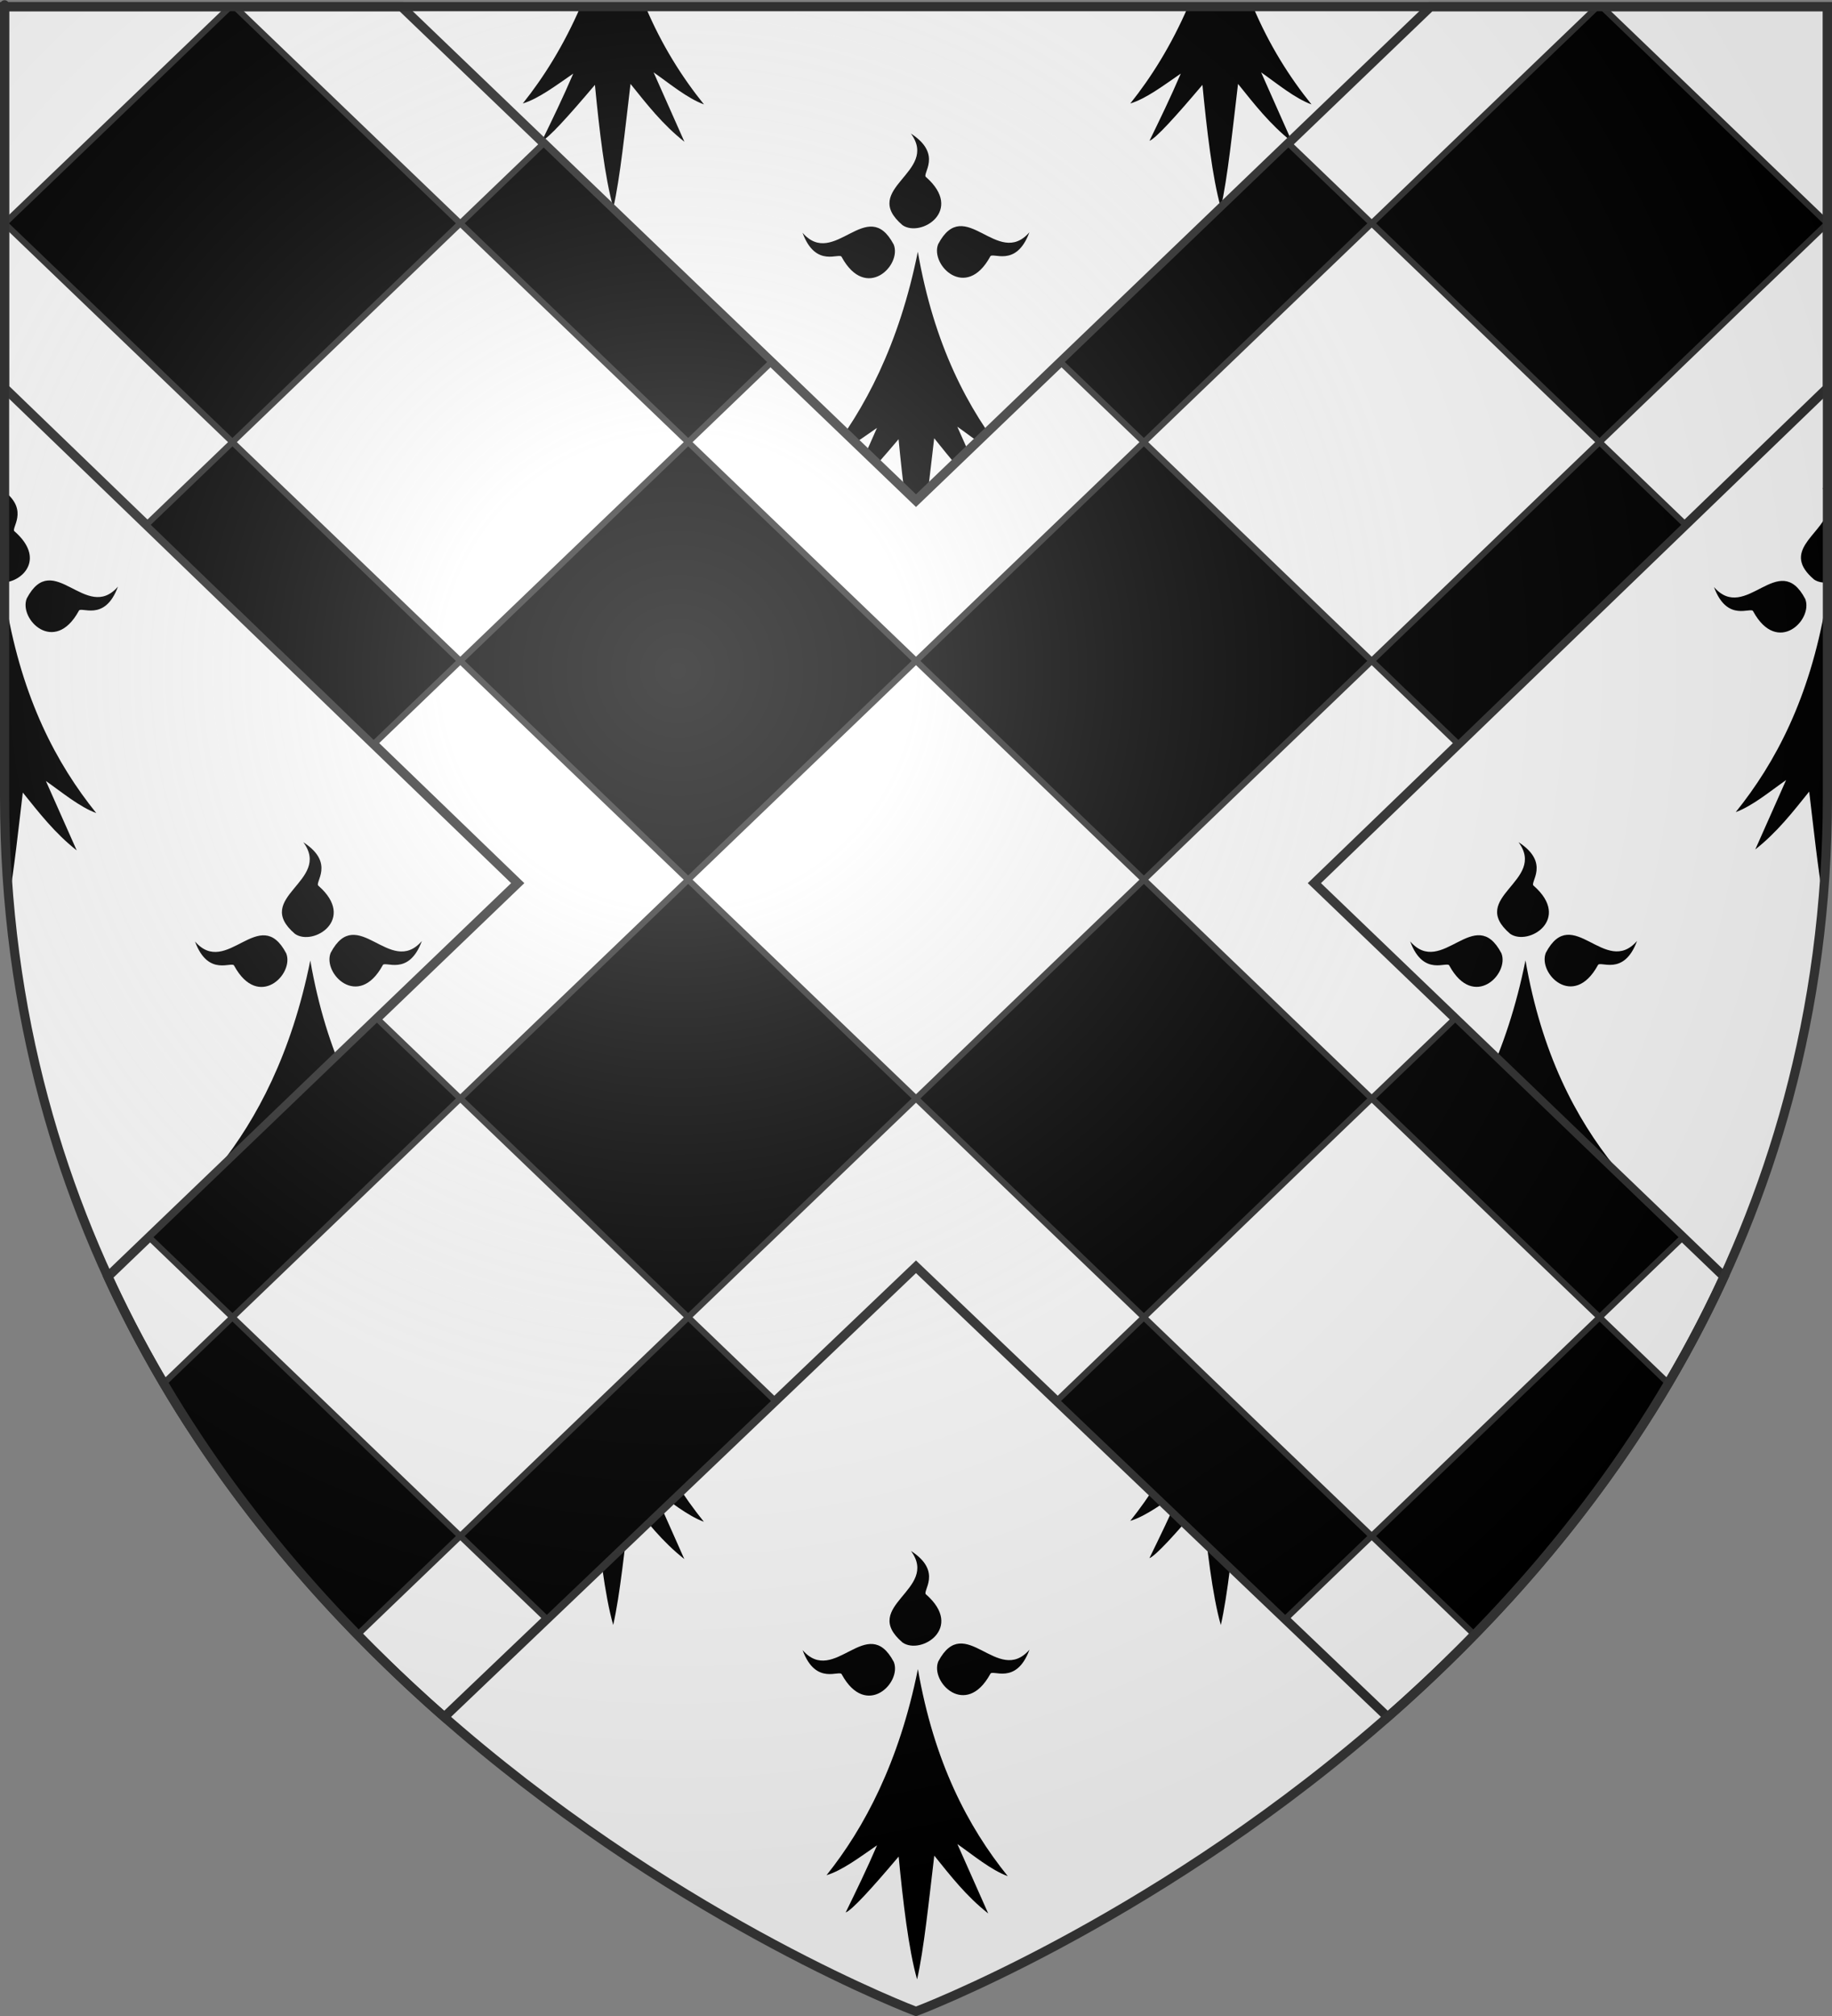 <?xml version="1.0" encoding="UTF-8" standalone="no"?>
<svg
   xmlns:dc="http://purl.org/dc/elements/1.1/"
   xmlns:cc="http://creativecommons.org/ns#"
   xmlns:rdf="http://www.w3.org/1999/02/22-rdf-syntax-ns#"
   xmlns:svg="http://www.w3.org/2000/svg"
   xmlns="http://www.w3.org/2000/svg"
   xmlns:xlink="http://www.w3.org/1999/xlink"
   xmlns:sodipodi="http://sodipodi.sourceforge.net/DTD/sodipodi-0.dtd"
   xmlns:inkscape="http://www.inkscape.org/namespaces/inkscape"
   height="660"
   width="600"
   version="1.0"
   id="svg2"
   sodipodi:version="0.32"
   inkscape:version="0.47pre1"
   sodipodi:docname="Espondeilhan.svg"
   inkscape:export-filename="/Users/olivier/Desktop/Blason Rouge/Blason_Vide_3D.png"
   inkscape:export-xdpi="144"
   inkscape:export-ydpi="144"
   inkscape:output_extension="org.inkscape.output.svg.inkscape">
  <rect width="100%" height="100%" fill="#808080" stroke="none"/>
  <sodipodi:namedview
     inkscape:window-height="706"
     inkscape:window-width="1366"
     inkscape:pageshadow="2"
     inkscape:pageopacity="0.0"
     guidetolerance="10.0"
     gridtolerance="10.0"
     objecttolerance="10.0"
     borderopacity="1.0"
     bordercolor="#666666"
     pagecolor="#ffffff"
     id="base"
     showgrid="false"
     height="660px"
     inkscape:zoom="0.7204351"
     inkscape:cx="216.71334"
     inkscape:cy="329.66161"
     inkscape:window-x="-8"
     inkscape:window-y="-8"
     inkscape:current-layer="layer3"
     inkscape:object-nodes="true"
     inkscape:window-maximized="1" />
  <desc
     id="desc4">Flag of Canton of Valais (Wallis)</desc>
  <defs
     id="defs6">
    <linearGradient
       id="linearGradient2893">
      <stop
         style="stop-color:white;stop-opacity:0.314;"
         offset="0"
         id="stop2895" />
      <stop
         id="stop2897"
         offset="0.19"
         style="stop-color:white;stop-opacity:0.251;" />
      <stop
         style="stop-color:#6b6b6b;stop-opacity:0.125;"
         offset="0.6"
         id="stop2901" />
      <stop
         style="stop-color:black;stop-opacity:0.125;"
         offset="1"
         id="stop2899" />
    </linearGradient>
    <radialGradient
       inkscape:collect="always"
       xlink:href="#linearGradient2893"
       id="radialGradient3163"
       gradientUnits="userSpaceOnUse"
       gradientTransform="matrix(1.353,0,0,1.349,-77.629,-85.747)"
       cx="221.445"
       cy="226.331"
       fx="221.445"
       fy="226.331"
       r="300" />
    <radialGradient
       r="300"
       fy="226.331"
       fx="221.445"
       cy="226.331"
       cx="221.445"
       gradientTransform="matrix(1.353,0,0,1.349,-77.629,-85.747)"
       gradientUnits="userSpaceOnUse"
       id="radialGradient3163-0"
       xlink:href="#linearGradient2893-5"
       inkscape:collect="always" />
    <linearGradient
       id="linearGradient2893-5">
      <stop
         id="stop2895-0"
         offset="0"
         style="stop-color:white;stop-opacity:0.314;" />
      <stop
         style="stop-color:white;stop-opacity:0.251;"
         offset="0.19"
         id="stop2897-2" />
      <stop
         id="stop2901-8"
         offset="0.6"
         style="stop-color:#6b6b6b;stop-opacity:0.125;" />
      <stop
         id="stop2899-6"
         offset="1"
         style="stop-color:black;stop-opacity:0.125;" />
    </linearGradient>
    <radialGradient
       inkscape:collect="always"
       xlink:href="#linearGradient2893-5"
       id="radialGradient15473"
       gradientUnits="userSpaceOnUse"
       gradientTransform="matrix(1.353,0,0,1.349,-77.629,-85.747)"
       cx="221.445"
       cy="226.331"
       fx="221.445"
       fy="226.331"
       r="300" />
  </defs>
  <g
     inkscape:groupmode="layer"
     id="layer3"
     inkscape:label="Fond écu"
     style="display:inline">
    <g
       id="g12820"
       transform="translate(2472.693,95.365)" />
    <g
       id="g3645"
       transform="translate(1652.462,-502.36)">
      <g
         id="g7133"
         transform="translate(109.318,303.367)" />
    </g>
    <g
       style="display:inline"
       id="g6129"
       transform="translate(941.367,104.599)" />
    <g
       transform="translate(1772.693,95.365)"
       style="display:inline"
       inkscape:label="Meubles"
       id="g20265" />
    <g
       id="g50302"
       transform="translate(4706.483,912.075)" />
    <g
       id="g50306"
       transform="translate(3886.252,314.351)">
      <g
         id="g50308"
         transform="translate(109.318,303.367)" />
    </g>
    <g
       style="display:inline"
       id="g50310"
       transform="translate(3175.157,921.309)" />
    <g
       transform="translate(4006.483,912.076)"
       style="display:inline"
       inkscape:label="Meubles"
       id="g50312" />
    <g
       id="g4387"
       inkscape:label="Meubles"
       style="display:inline"
       transform="translate(3306.483,912.076)" />
    <g
       id="g6860"
       inkscape:label="Meubles"
       transform="translate(700,-2.8023842e-4)" />
    <g
       id="g7057"
       transform="translate(2472.693,95.365)" />
    <g
       id="g7059"
       transform="translate(1652.462,-502.36)">
      <g
         id="g7061"
         transform="translate(109.318,303.367)" />
    </g>
    <g
       style="display:inline"
       id="g7063"
       transform="translate(941.367,104.599)" />
    <g
       transform="translate(1772.693,95.365)"
       style="display:inline"
       inkscape:label="Meubles"
       id="g7065" />
    <g
       id="g7067"
       transform="translate(4706.483,912.075)" />
    <g
       id="g7069"
       transform="translate(3886.252,314.351)">
      <g
         id="g7071"
         transform="translate(109.318,303.367)" />
    </g>
    <g
       style="display:inline"
       id="g7073"
       transform="translate(3175.157,921.309)" />
    <g
       transform="translate(4006.483,912.076)"
       style="display:inline"
       inkscape:label="Meubles"
       id="g7075" />
    <g
       id="g7077"
       inkscape:label="Meubles"
       style="display:inline"
       transform="translate(3306.483,912.076)" />
    <g
       id="g7084"
       inkscape:label="Meubles"
       transform="translate(700,-2.8023842e-4)" />
    <g
       id="g7846"
       inkscape:label="Meubles"
       transform="translate(700,-2.8023842e-4)" />
    <path
       id="path6412"
       style="fill:#ffffff;fill-opacity:1;fill-rule:evenodd;stroke:none"
       d="m 300,658.5 c 0,0 298.5,-112.436 298.5,-398.182 0,-285.746 0,-258.818 0,-258.818 l -597,0 0,258.818 C 1.5,546.064 300,658.5 300,658.5 z"
       sodipodi:nodetypes="cccccc" />
    <g
       id="g8550"
       transform="translate(2472.693,95.365)" />
    <g
       id="g8552"
       transform="translate(1652.462,-502.36)">
      <g
         id="g8554"
         transform="translate(109.318,303.367)" />
    </g>
    <g
       style="display:inline"
       id="g8556"
       transform="translate(941.367,104.599)" />
    <g
       transform="translate(1772.693,95.365)"
       style="display:inline"
       inkscape:label="Meubles"
       id="g8558" />
    <g
       id="g8560"
       transform="translate(4706.483,912.075)" />
    <g
       id="g8562"
       transform="translate(3886.252,314.351)">
      <g
         id="g8564"
         transform="translate(109.318,303.367)" />
    </g>
    <g
       style="display:inline"
       id="g8566"
       transform="translate(3175.157,921.309)" />
    <g
       transform="translate(4006.483,912.076)"
       style="display:inline"
       inkscape:label="Meubles"
       id="g8568" />
    <g
       id="g8570"
       inkscape:label="Meubles"
       style="display:inline"
       transform="translate(3306.483,912.076)" />
    <g
       id="g3768"
       transform="translate(-700,-5.6047684e-4)">
      <g
         style="fill:#000000"
         transform="translate(210.358,-274.574)"
         id="g7023">
        <path
           d="m 690.742,472.983 c -6.121,30.431 -17.53,51.977 -29.925,67.467 5.152,-1.546 10.944,-5.942 16.545,-9.788 -3.425,7.98 -6.85,14.951 -10.274,21.992 2.045,-0.758 8.534,-7.866 17.347,-18.293 1.382,14.335 3.25,30.479 6.04,40.199 2.222,-9.704 3.866,-25.767 5.629,-40.514 5.313,6.595 10.473,13.266 17.662,18.924 l -10.093,-22.708 c 5.211,3.645 10.97,8.47 16.497,10.504 -13.103,-16.263 -24.137,-37.348 -29.428,-67.782 z"
           style="fill:#000000;fill-opacity:1;fill-rule:evenodd;stroke:none"
           id="path7011" />
        <path
           d="m 665.825,474.752 c -0.562,-1.77 -8.48,3.895 -12.845,-7.981 10.413,11.973 21.173,-12.605 29.877,3.881 2.686,6.802 -9.081,18.603 -17.031,4.1 z"
           style="fill:#000000;fill-opacity:1;fill-rule:evenodd;stroke:none"
           id="path7013" />
        <path
           d="m 714.435,474.601 c 0.562,-1.77 8.48,3.895 12.845,-7.981 -10.413,11.973 -21.173,-12.605 -29.877,3.881 -2.686,6.802 9.081,18.603 17.031,4.1 z"
           style="fill:#000000;fill-opacity:1;fill-rule:evenodd;stroke:none;display:inline"
           id="path7015" />
        <path
           d="m 693.456,448.57 c -1.605,-0.935 5.651,-7.426 -4.987,-14.277 9.413,12.774 -16.92,17.913 -2.73,30.004 6.052,4.105 20.136,-4.804 7.717,-15.727 z"
           style="fill:#000000;fill-opacity:1;fill-rule:evenodd;stroke:none;display:inline"
           id="path7017" />
      </g>
      <use
         height="660"
         width="600"
         transform="translate(-99.502,-115.995)"
         id="use3629"
         xlink:href="#g7023"
         y="0"
         x="0" />
      <use
         height="660"
         width="600"
         transform="translate(199,0)"
         id="use3631"
         xlink:href="#use3629"
         y="0"
         x="0" />
      <use
         height="660"
         width="600"
         transform="translate(199.025,0.009)"
         id="use3633"
         xlink:href="#use3631"
         y="0"
         x="0" />
      <use
         height="660"
         width="600"
         transform="translate(-99.52,116.014)"
         id="use3635"
         xlink:href="#use3633"
         y="0"
         x="0" />
      <use
         height="660"
         width="600"
         transform="translate(99.509,115.972)"
         id="use3637"
         xlink:href="#use3635"
         y="0"
         x="0" />
      <use
         height="660"
         width="600"
         transform="translate(-199.012,0.001)"
         id="use3639"
         xlink:href="#use3637"
         y="0"
         x="0" />
      <use
         height="660"
         width="600"
         transform="translate(99.503,116.027)"
         id="use3641"
         xlink:href="#use3639"
         y="0"
         x="0" />
      <use
         height="660"
         width="600"
         transform="translate(-199.006,-0.023)"
         id="use3643"
         xlink:href="#use3641"
         y="0"
         x="0" />
      <use
         height="660"
         width="600"
         transform="translate(-99.471,-115.977)"
         id="use3645"
         xlink:href="#use3643"
         y="0"
         x="0" />
      <use
         height="660"
         width="600"
         transform="translate(198.998,232.001)"
         id="use3647"
         xlink:href="#use3645"
         y="0"
         x="0" />
      <path
         id="path3651"
         d="m 1089.094,2.188 c -5.518,12.718 -12.064,23.136 -18.906,31.688 5.152,-1.546 10.931,-5.936 16.531,-9.781 -3.425,7.98 -6.825,14.959 -10.25,22 2.045,-0.758 8.531,-7.885 17.344,-18.312 1.382,14.335 3.24,30.499 6.031,40.219 2.222,-9.704 3.862,-25.783 5.625,-40.531 5.313,6.595 10.467,13.28 17.656,18.938 L 1113.031,23.688 c 5.211,3.645 10.974,8.466 16.5,10.5 -7.215,-8.955 -13.809,-19.365 -19.156,-32 l -21.281,0 z"
         style="fill:#000000;fill-opacity:1;fill-rule:evenodd;stroke:none" />
      <use
         height="660"
         width="600"
         transform="translate(-198.969,0)"
         id="use3666"
         xlink:href="#path3651"
         y="0"
         x="0" />
      <path
         id="path3668"
         d="m 701.5,2.188 0,64.5 c 2.222,-9.704 3.862,-25.783 5.625,-40.531 5.313,6.595 10.467,13.28 17.656,18.938 L 714.688,22.375 c 5.211,3.645 10.974,8.466 16.5,10.5 C 724.229,24.239 717.867,14.221 712.625,2.188 l -11.125,0 z"
         style="fill:#000000;fill-opacity:1;fill-rule:evenodd;stroke:none" />
      <use
         height="660"
         width="600"
         transform="matrix(-1,0,0,1,2000,1)"
         id="use3673"
         xlink:href="#path3668"
         y="0"
         x="0" />
      <path
         id="path3677"
         d="m 1297.906,198.094 c 0.19,0.946 0.393,1.852 0.594,2.781 l 0,59.531 c 0,11.49 -0.509,22.692 -1.438,33.625 -1.688,-9.653 -3.074,-22.685 -4.531,-34.875 -5.313,6.595 -10.467,13.28 -17.656,18.938 l 10.094,-22.719 c -5.211,3.645 -10.974,8.466 -16.5,10.5 13.103,-16.263 24.147,-37.347 29.438,-67.781 z"
         style="fill:#000000;fill-opacity:1;fill-rule:evenodd;stroke:none" />
      <path
         d="m 725.793,200.026 c 0.562,-1.77 8.48,3.895 12.845,-7.981 -10.413,11.973 -21.173,-12.605 -29.877,3.881 -2.686,6.802 9.081,18.603 17.031,4.1 z"
         style="fill:#000000;fill-opacity:1;fill-rule:evenodd;stroke:none;display:inline"
         id="path3681" />
      <path
         id="path3683"
         d="m 701.5,160.906 0,1.969 c 0.572,1.745 0.493,3.339 0,4.844 l 0,22.969 c 6.287,-0.58 13.209,-7.984 3.312,-16.688 -1.512,-0.881 4.844,-6.695 -3.312,-13.094 z"
         style="fill:#000000;fill-opacity:1;fill-rule:evenodd;stroke:none;display:inline" />
      <path
         style="fill:#000000;fill-opacity:1;fill-rule:evenodd;stroke:none"
         d="m 702.094,198.406 c -0.19,0.946 -0.393,1.852 -0.594,2.781 l 0,59.531 c 0,11.49 0.509,22.692 1.438,33.625 1.688,-9.653 3.074,-22.685 4.531,-34.875 5.313,6.595 10.467,13.28 17.656,18.938 L 715.031,255.688 c 5.211,3.645 10.974,8.466 16.5,10.5 -13.103,-16.263 -24.147,-37.347 -29.438,-67.781 z"
         id="path3695" />
      <path
         d="m 1274.199,200.179 c -0.562,-1.77 -8.48,3.895 -12.845,-7.981 10.413,11.973 21.173,-12.605 29.877,3.881 2.686,6.802 -9.081,18.603 -17.031,4.1 z"
         style="fill:#000000;fill-opacity:1;fill-rule:evenodd;stroke:none"
         id="path3701" />
      <path
         id="path3705"
         d="m 1296.844,159.719 c 0.79,1.072 1.325,2.089 1.656,3.062 l 0,-1.875 c -0.501,-0.393 -1.041,-0.791 -1.656,-1.188 z m 1.656,8.062 c -2.538,7.568 -15.166,12.743 -4.375,21.938 1.229,0.834 2.772,1.117 4.375,0.969 l 0,-22.906 z"
         style="fill:#000000;fill-opacity:1;fill-rule:evenodd;stroke:none;display:inline" />
    </g>
    <path
       style="fill:#ffffff;fill-opacity:1;fill-rule:evenodd;stroke:#313131;stroke-width:3;stroke-linecap:butt;stroke-linejoin:miter;stroke-opacity:1"
       d="M 1.5,2.188 1.5,127.031 169.562,289.125 35.344,417.938 c 17.734,38.653 41.058,72.155 66.5,100.844 1.156,1.303 2.305,2.592 3.469,3.875 7.052,7.774 14.252,15.163 21.531,22.219 2.048,1.985 4.098,3.946 6.156,5.875 0.511,0.479 1.02,0.962 1.531,1.438 0.103,0.096 0.209,0.185 0.312,0.281 1.281,1.188 2.56,2.365 3.844,3.531 0.5,0.456 0.998,0.923 1.5,1.375 1.774,1.6 3.566,3.159 5.344,4.719 L 300,414.719 l 154.469,147.375 c 1.777,-1.559 3.569,-3.119 5.344,-4.719 0.501,-0.452 1,-0.919 1.5,-1.375 1.284,-1.167 2.563,-2.343 3.844,-3.531 0.614,-0.569 1.231,-1.144 1.844,-1.719 2.058,-1.929 4.109,-3.89 6.156,-5.875 7.279,-7.056 14.48,-14.445 21.531,-22.219 1.164,-1.283 2.313,-2.572 3.469,-3.875 25.442,-28.689 48.766,-62.191 66.5,-100.844 L 430.469,289.125 598.5,127.031 c 0,-25.656 0,-124.844 0,-124.844 l -129.969,0 L 300,163.906 131.469,2.188 1.5,2.188 z"
       id="path7842" />
    <path
       style="fill:#000000;fill-opacity:1;fill-rule:nonzero;stroke:#313131;stroke-width:2;stroke-opacity:1;display:inline"
       d="M 75.406,2.188 1.5,73.125 76.125,144.75 150.75,73.125 76.844,2.188 l -1.438,0 z M 150.75,73.125 225.375,144.75 252.688,118.531 178.062,46.906 150.75,73.125 z M 225.375,144.75 150.75,216.375 225.375,288 300,216.375 225.375,144.75 z M 300,216.375 374.625,288 449.25,216.375 374.625,144.75 300,216.375 z M 374.625,144.75 449.25,73.125 421.938,46.906 347.312,118.531 374.625,144.75 z M 449.25,73.125 523.875,144.75 598.5,73.125 524.594,2.188 l -1.438,0 L 449.25,73.125 z m 74.625,71.625 -74.625,71.625 28.375,27.25 74.438,-71.812 L 523.875,144.75 z M 374.625,288 300,359.625 374.625,431.25 449.25,359.625 374.625,288 z m 74.625,71.625 74.625,71.625 27.312,-26.219 -74.594,-71.625 L 449.25,359.625 z m 74.625,71.625 -74.625,71.625 33.656,32.312 c 3.964,-4.064 7.896,-8.249 11.781,-12.531 0.355,-0.392 0.708,-0.793 1.062,-1.188 18.347,-20.359 35.665,-43.167 50.656,-68.594 L 523.875,431.25 z M 449.25,502.875 374.625,431.25 346.062,458.656 420.906,530.062 449.25,502.875 z M 300,359.625 225.375,288 150.75,359.625 225.375,431.25 300,359.625 z m -74.625,71.625 -74.625,71.625 28.344,27.188 74.844,-71.406 L 225.375,431.25 z M 150.75,502.875 76.125,431.25 53.594,452.875 c 14.991,25.427 32.309,48.234 50.656,68.594 0.354,0.394 0.706,0.794 1.062,1.188 3.886,4.282 7.817,8.467 11.781,12.531 L 150.75,502.875 z M 76.125,431.25 150.75,359.625 123.438,333.406 48.812,405.031 76.125,431.25 z M 150.75,216.375 76.125,144.75 47.938,171.812 122.375,243.625 150.75,216.375 z"
       id="path17073"
       sodipodi:nodetypes="ccccccccccccccccccccccccccccccccccccccccccccccccccsccccccccccccccccccccccscccccccccccc" />
    <g
       id="g8576"
       inkscape:label="Meubles"
       transform="translate(700,-2.8023842e-4)" />
    <g
       transform="translate(1772.693,104.266)"
       id="g12820-3" />
    <g
       transform="translate(952.462,-493.458)"
       id="g3645-1">
      <g
         transform="translate(109.318,303.367)"
         id="g7133-2" />
    </g>
    <g
       transform="translate(241.367,113.5)"
       id="g6129-3"
       style="display:inline" />
    <g
       id="g20265-3"
       inkscape:label="Meubles"
       style="display:inline"
       transform="translate(1072.693,104.267)" />
    <g
       transform="translate(4006.483,920.977)"
       id="g50302-4" />
    <g
       transform="translate(3186.252,323.253)"
       id="g50306-1">
      <g
         transform="translate(109.318,303.367)"
         id="g50308-1" />
    </g>
    <g
       transform="translate(2475.157,930.211)"
       id="g50310-3"
       style="display:inline" />
    <g
       id="g50312-8"
       inkscape:label="Meubles"
       style="display:inline"
       transform="translate(3306.483,920.978)" />
    <g
       transform="translate(2606.483,920.978)"
       style="display:inline"
       inkscape:label="Meubles"
       id="g4387-7" />
    <g
       id="layer4-4"
       inkscape:label="Meubles"
       transform="translate(700,-2.8023842e-4)" />
    <g
       id="g12820-8"
       transform="translate(2472.693,95.365)" />
    <g
       id="g3645-6"
       transform="translate(1652.462,-502.36)">
      <g
         id="g7133-5"
         transform="translate(109.318,303.367)" />
    </g>
    <g
       style="display:inline"
       id="g6129-0"
       transform="translate(941.367,104.599)" />
    <g
       transform="translate(1772.693,95.365)"
       style="display:inline"
       inkscape:label="Meubles"
       id="g20265-9" />
    <g
       id="g50302-0"
       transform="translate(4706.483,912.075)" />
    <g
       id="g50306-0"
       transform="translate(3886.252,314.351)">
      <g
         id="g50308-61"
         transform="translate(109.318,303.367)" />
    </g>
    <g
       style="display:inline"
       id="g50310-38"
       transform="translate(3175.157,921.309)" />
    <g
       transform="translate(4006.483,912.076)"
       style="display:inline"
       inkscape:label="Meubles"
       id="g50312-9" />
    <g
       id="g4387-3"
       inkscape:label="Meubles"
       style="display:inline"
       transform="translate(3306.483,912.076)" />
    <g
       id="g12820-1"
       transform="translate(2472.693,104.266)" />
    <g
       id="g3645-7"
       transform="translate(1652.462,-493.458)">
      <g
         id="g7133-1"
         transform="translate(109.318,303.367)" />
    </g>
    <g
       style="display:inline"
       id="g6129-1"
       transform="translate(941.367,113.5)" />
    <g
       transform="translate(1772.693,104.266)"
       style="display:inline"
       inkscape:label="Meubles"
       id="g20265-5" />
    <g
       id="g50302-2"
       transform="translate(4706.483,920.977)" />
    <g
       id="g50306-7"
       transform="translate(3886.252,323.253)">
      <g
         id="g50308-6"
         transform="translate(109.318,303.367)" />
    </g>
    <g
       style="display:inline"
       id="g50310-1"
       transform="translate(3175.157,930.211)" />
    <g
       transform="translate(4006.483,920.977)"
       style="display:inline"
       inkscape:label="Meubles"
       id="g50312-4" />
    <g
       id="g4387-2"
       inkscape:label="Meubles"
       style="display:inline"
       transform="translate(3306.483,920.978)" />
    <g
       transform="translate(1400,-5.6047684e-4)"
       inkscape:label="Meubles"
       id="layer4-3" />
    <g
       id="layer4-44"
       inkscape:label="Meubles"
       transform="translate(700,-2.8023842e-4)" />
  </g>
  <g
     inkscape:groupmode="layer"
     id="layer4"
     inkscape:label="Meubles">
    <g
       style="fill:#e20909;fill-opacity:1;display:inline"
       inkscape:label="Meubles"
       id="g2282"
       transform="translate(0,0.344)" />
  </g>
  <g
     inkscape:groupmode="layer"
     id="layer2"
     inkscape:label="Reflet final"
     sodipodi:insensitive="true">
    <path
       sodipodi:nodetypes="cccccc"
       d="M 300,658.5 C 300,658.5 598.5,546.18 598.5,260.728 C 598.5,-24.723 598.5,2.176 598.5,2.176 L 1.5,2.176 L 1.5,260.728 C 1.5,546.18 300,658.5 300,658.5 z "
       style="opacity:1;fill:url(#radialGradient3163);fill-opacity:1;fill-rule:evenodd;stroke:none;stroke-width:1px;stroke-linecap:butt;stroke-linejoin:miter;stroke-opacity:1"
       id="path2875"
       inkscape:export-xdpi="144"
       inkscape:export-ydpi="144" />
  </g>
  <g
     inkscape:groupmode="layer"
     id="layer1"
     inkscape:label="Contour final"
     sodipodi:insensitive="true">
    <path
       sodipodi:nodetypes="cccccc"
       d="m 300,658.5 c 0,0 -298.5,-112.32 -298.5,-397.772 0,-285.452 0,-258.552 0,-258.552 l 597,0 0,258.552 c 0,285.452 -298.5,397.772 -298.5,397.772 z"
       style="fill:none;stroke:#313131;stroke-width:3;stroke-linecap:butt;stroke-linejoin:miter;stroke-miterlimit:4;stroke-opacity:1;stroke-dasharray:none"
       id="path1411"
       inkscape:export-xdpi="144"
       inkscape:export-ydpi="144" />
  </g>
</svg>
